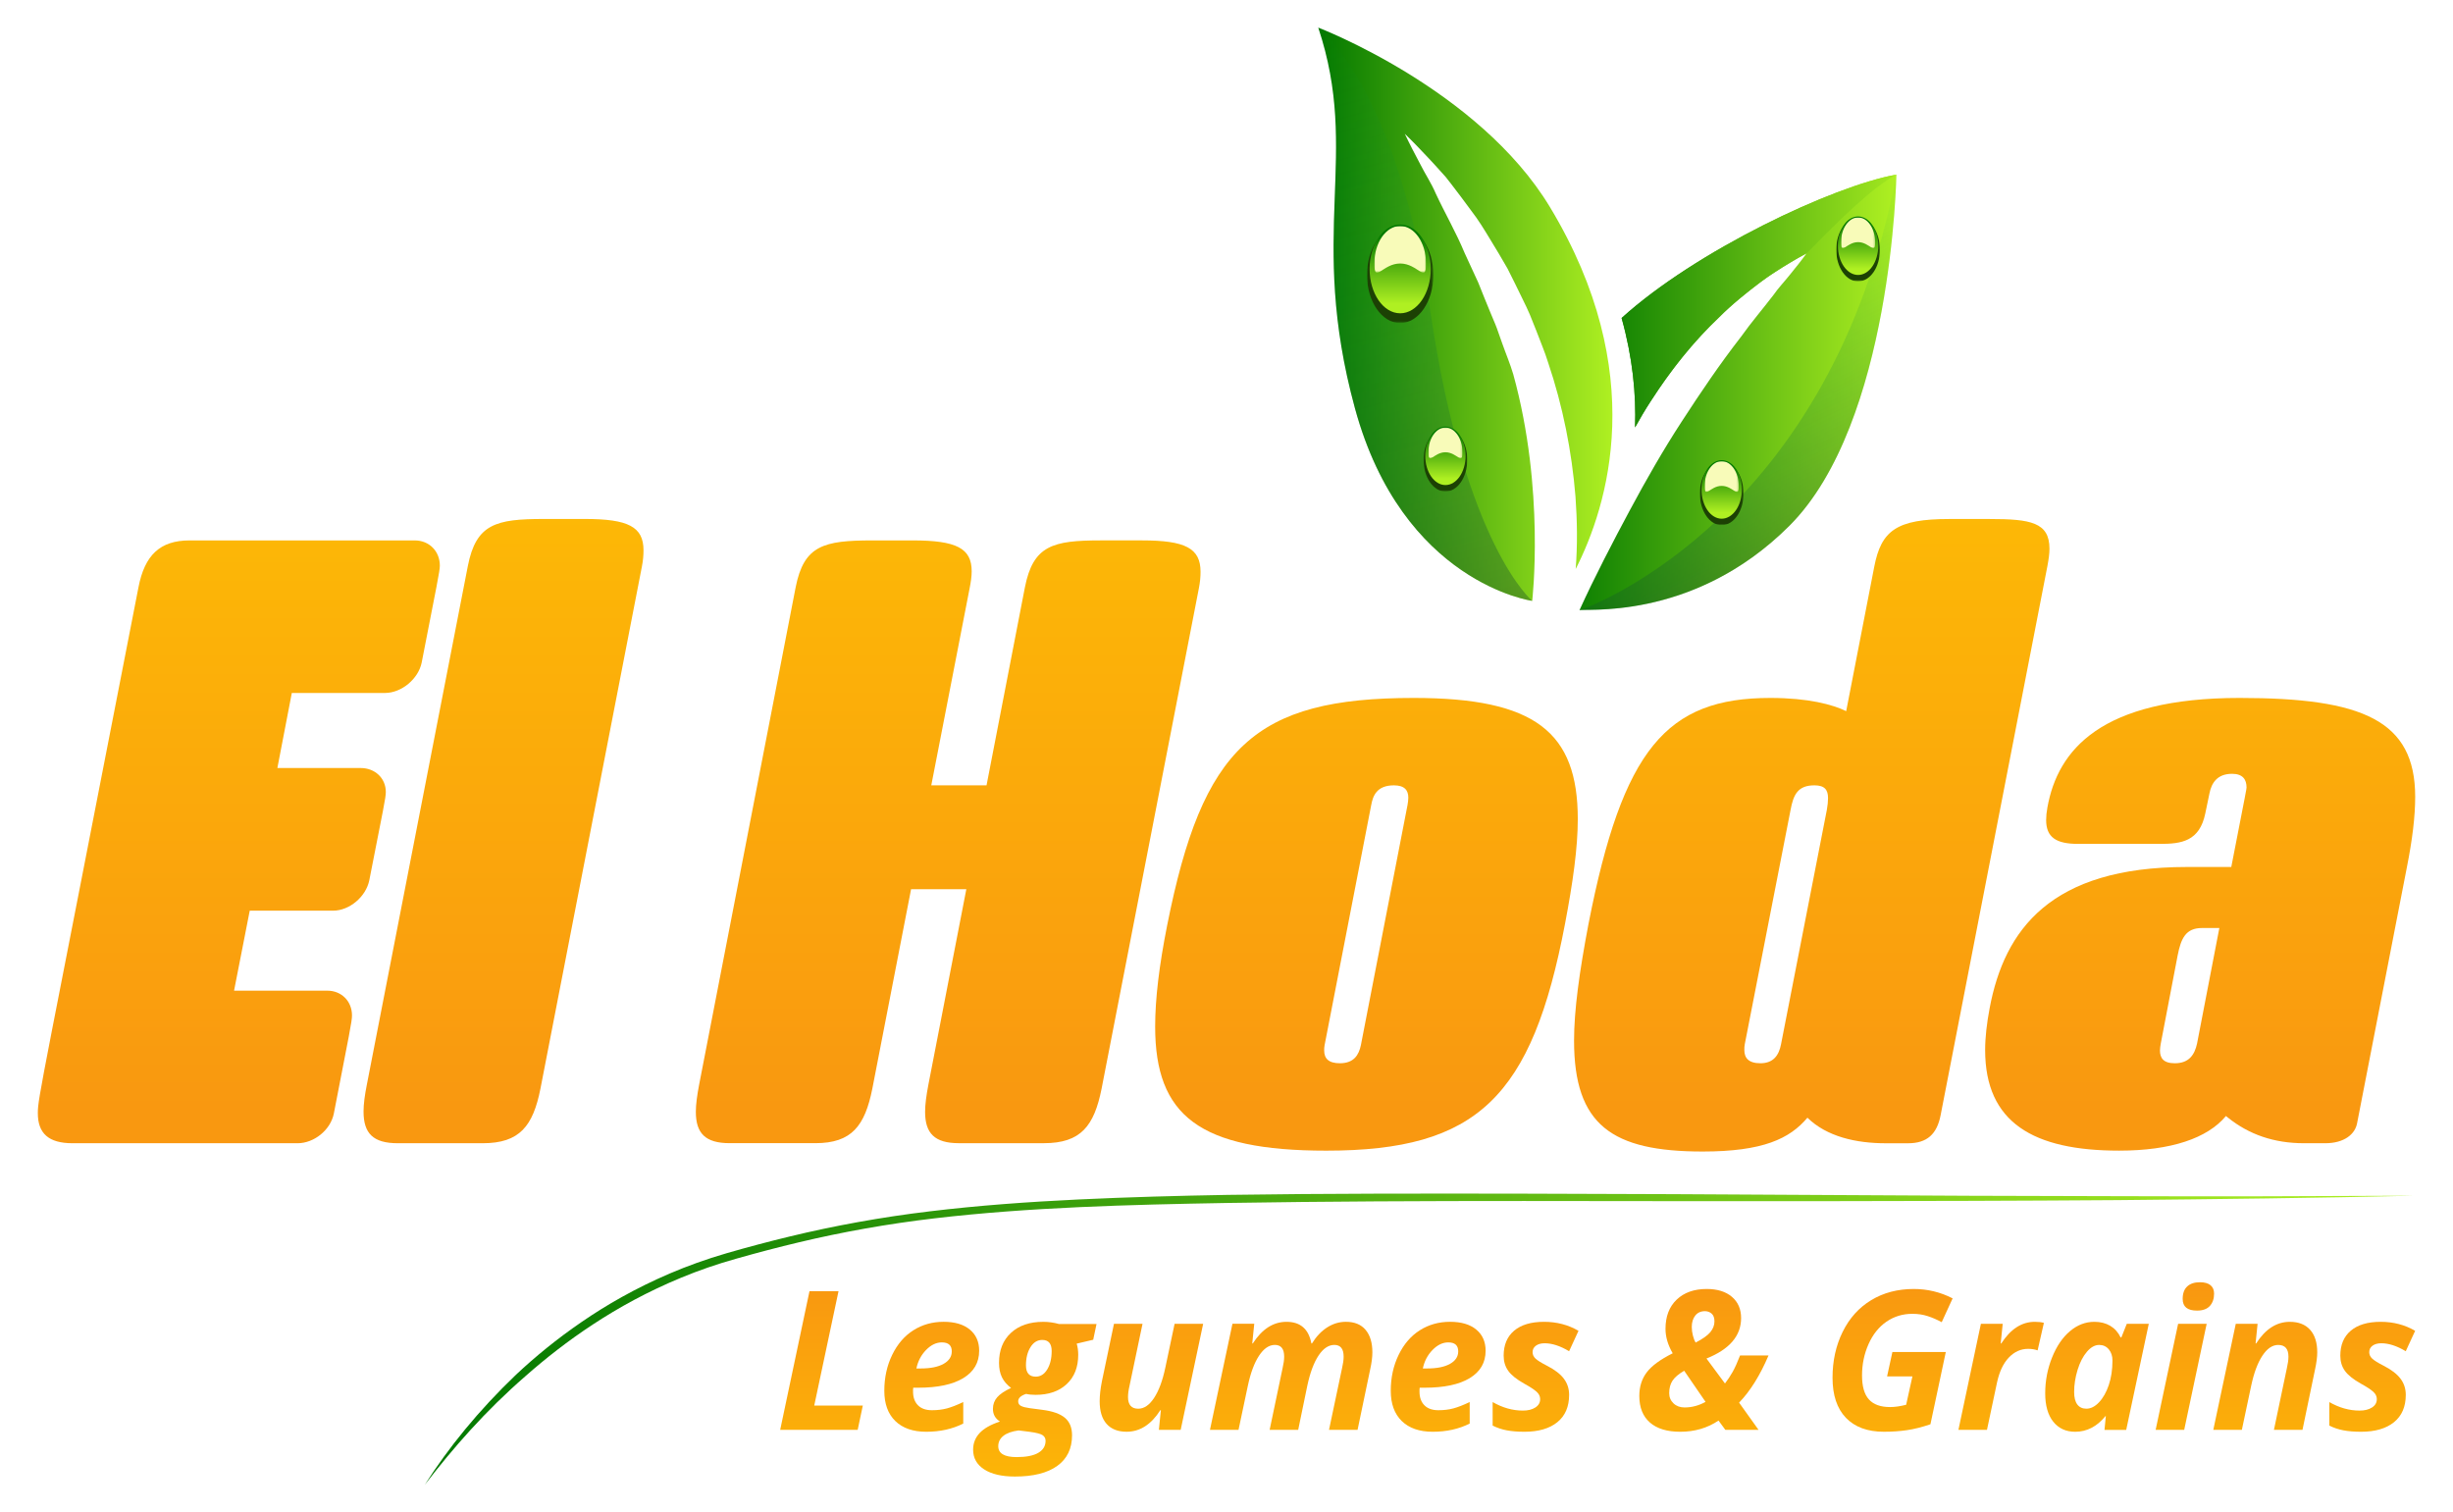 <?xml version="1.0" encoding="utf-8"?>
<!-- Generator: Adobe Illustrator 24.1.1, SVG Export Plug-In . SVG Version: 6.00 Build 0)  -->
<svg version="1.1" id="Layer_1" xmlns="http://www.w3.org/2000/svg" xmlns:xlink="http://www.w3.org/1999/xlink" x="0px" y="0px"
	 viewBox="0 0 1287.81 794" style="enable-background:new 0 0 1287.81 794;" xml:space="preserve">
<style type="text/css">
	.st0{fill:url(#SVGID_1_);}
	.st1{fill:url(#SVGID_2_);}
	.st2{fill:url(#SVGID_3_);}
	.st3{fill:url(#SVGID_4_);}
	.st4{opacity:0.5;fill:url(#SVGID_5_);}
	.st5{opacity:0.5;fill:url(#SVGID_6_);}
	.st6{filter:url(#Adobe_OpacityMaskFilter);}
	.st7{fill:url(#SVGID_8_);}
	.st8{mask:url(#SVGID_7_);fill-rule:evenodd;clip-rule:evenodd;fill:#1C4104;}
	.st9{clip-path:url(#SVGID_10_);fill:url(#SVGID_11_);}
	.st10{filter:url(#Adobe_OpacityMaskFilter_1_);}
	.st11{fill:url(#SVGID_13_);}
	.st12{mask:url(#SVGID_12_);fill-rule:evenodd;clip-rule:evenodd;fill:#F8FBB9;}
	.st13{filter:url(#Adobe_OpacityMaskFilter_2_);}
	.st14{fill:url(#SVGID_15_);}
	.st15{mask:url(#SVGID_14_);fill-rule:evenodd;clip-rule:evenodd;fill:#1C4104;}
	.st16{clip-path:url(#SVGID_17_);fill:url(#SVGID_18_);}
	.st17{filter:url(#Adobe_OpacityMaskFilter_3_);}
	.st18{fill:url(#SVGID_20_);}
	.st19{mask:url(#SVGID_19_);fill-rule:evenodd;clip-rule:evenodd;fill:#F8FBB9;}
	.st20{filter:url(#Adobe_OpacityMaskFilter_4_);}
	.st21{fill:url(#SVGID_22_);}
	.st22{mask:url(#SVGID_21_);fill-rule:evenodd;clip-rule:evenodd;fill:#1C4104;}
	.st23{clip-path:url(#SVGID_24_);fill:url(#SVGID_25_);}
	.st24{filter:url(#Adobe_OpacityMaskFilter_5_);}
	.st25{fill:url(#SVGID_27_);}
	.st26{mask:url(#SVGID_26_);fill-rule:evenodd;clip-rule:evenodd;fill:#F8FBB9;}
	.st27{filter:url(#Adobe_OpacityMaskFilter_6_);}
	.st28{fill:url(#SVGID_29_);}
	.st29{mask:url(#SVGID_28_);fill-rule:evenodd;clip-rule:evenodd;fill:#1C4104;}
	.st30{clip-path:url(#SVGID_31_);fill:url(#SVGID_32_);}
	.st31{filter:url(#Adobe_OpacityMaskFilter_7_);}
	.st32{fill:url(#SVGID_34_);}
	.st33{mask:url(#SVGID_33_);fill-rule:evenodd;clip-rule:evenodd;fill:#F8FBB9;}
	.st34{fill:url(#SVGID_35_);}
	.st35{fill:url(#SVGID_36_);}
	.st36{fill:url(#SVGID_37_);}
	.st37{fill:url(#SVGID_38_);}
	.st38{fill:url(#SVGID_39_);}
	.st39{fill:url(#SVGID_40_);}
	.st40{fill:url(#SVGID_41_);}
	.st41{fill:url(#SVGID_42_);}
	.st42{fill:url(#SVGID_43_);}
	.st43{fill:url(#SVGID_44_);}
	.st44{fill:url(#SVGID_45_);}
	.st45{fill:url(#SVGID_46_);}
	.st46{fill:url(#SVGID_47_);}
	.st47{fill:url(#SVGID_48_);}
	.st48{fill:url(#SVGID_49_);}
	.st49{fill:url(#SVGID_50_);}
	.st50{fill:url(#SVGID_51_);}
	.st51{fill:url(#SVGID_52_);}
	.st52{fill:url(#SVGID_53_);}
	.st53{fill:url(#SVGID_54_);}
</style>
<g>
	
		<linearGradient id="SVGID_1_" gradientUnits="userSpaceOnUse" x1="224.272" y1="729.491" x2="1268.11" y2="729.491" gradientTransform="matrix(1 -6.073260e-03 -6.073260e-03 0.776 3.792 139.752)">
		<stop  offset="0" style="stop-color:#027800"/>
		<stop  offset="1" style="stop-color:#AFF022"/>
	</linearGradient>
	<path class="st0" d="M1267.81,627.75c-52.04,1.23-104.08,1.82-156.09,2.32c-52,0.37-103.97,0.49-155.92,0.55
		c-103.88,0.19-207.68-0.74-311.42,0.94c-51.7,0.91-103.97,2.24-153.77,8.08c-24.85,2.91-48.62,7.21-70.97,12.53
		c-11.19,2.65-22.07,5.53-32.75,8.55c-10.53,2.93-20.19,6.32-29.14,10.01c-17.86,7.39-33.01,15.77-46.31,24.51
		c-13.34,8.75-24.94,17.87-35.47,27.15c-21.34,18.54-38.04,37.75-52.95,57.11c12.48-19.56,28.17-38.93,47.93-57.82
		c10.06-9.42,21.35-18.7,34.43-27.66c13.07-8.96,28.07-17.62,46.21-25.41c9.08-3.88,19.07-7.52,30.02-10.7
		c10.75-3.11,21.85-6.06,33.3-8.82c22.87-5.52,47.54-10.06,73.2-13.13c25.64-3.1,51.88-4.97,78.03-6.23
		c26.17-1.23,52.34-1.96,78.43-2.41c52.19-0.77,104.17-0.73,156.11-0.64c51.93,0.15,103.84,0.31,155.69,0.69
		c51.86,0.33,103.73,0.57,155.64,0.63C1163.89,628.2,1215.83,628.03,1267.81,627.75z"/>
	<g>
		<linearGradient id="SVGID_2_" gradientUnits="userSpaceOnUse" x1="692.066" y1="164.973" x2="846.51" y2="164.973">
			<stop  offset="0" style="stop-color:#027800"/>
			<stop  offset="1" style="stop-color:#AFF022"/>
		</linearGradient>
		<path class="st1" d="M794.45,196.5c-1.61-5.48-3.87-10.74-5.76-16.13l-2.86-8.08c-0.97-2.69-2.23-5.26-3.26-7.93
			c-2.16-5.3-4.38-10.58-6.46-15.93l-7.21-15.65c-4.42-10.68-10.23-20.65-15.16-31.24c-2.3-5.41-5.56-10.22-8.19-15.48
			c-2.75-5.18-5.49-10.41-8.04-15.82c4.26,4.1,8.35,8.39,12.41,12.72c2.07,2.14,4.02,4.38,6.03,6.58l2.99,3.32l2.75,3.5
			c3.62,4.71,7.2,9.46,10.72,14.28c3.67,4.73,6.78,9.81,9.86,14.92c3.09,5.1,6.23,10.2,9.16,15.42c2.73,5.32,5.31,10.71,7.95,16.09
			c1.3,2.7,2.66,5.37,3.8,8.14l3.34,8.34c2.08,5.62,4.51,11.12,6.26,16.86c7.68,22.73,12.39,46.46,14.34,70.31
			c0.92,12.63,1.09,25.38,0.11,38.01c16.78-32.94,38.85-103.17-13.48-189.95C776.3,46.63,692.07,14.49,692.07,14.49
			c22.29,66.88-5.76,107.91,19.24,199.77c25,91.85,93.09,101.2,93.09,101.2S811.25,257.15,794.45,196.5z"/>
		<linearGradient id="SVGID_3_" gradientUnits="userSpaceOnUse" x1="815.922" y1="206.078" x2="995.61" y2="206.078">
			<stop  offset="0" style="stop-color:#027800"/>
			<stop  offset="1" style="stop-color:#AFF022"/>
		</linearGradient>
		<path class="st2" d="M995.61,91.66c-33.44,6-105.44,40.08-144.27,75.3c5.81,20.81,7.68,40.09,7.06,57.44
			c2.57-4.64,5.26-9.22,8.16-13.67c10.35-16.01,22.23-31.12,36.1-44.2c6.67-6.77,14.19-12.69,21.7-18.45
			c3.73-2.91,7.78-5.44,11.81-7.95c4.05-2.49,8.1-4.92,12.28-7.14c-2.81,3.89-5.76,7.56-8.71,11.18c-2.91,3.66-6.1,6.97-8.77,10.81
			c-5.63,7.36-11.58,14.26-16.87,21.72c-11.18,14.37-21.3,29.37-31.13,44.5c-9.87,15.14-18.82,30.85-27.43,46.9
			c-8.63,16.08-18.55,35.13-26.38,52.38c0-1.68,58.84,6.97,110.29-44.48C993.47,221.99,995.61,91.66,995.61,91.66z"/>
		<linearGradient id="SVGID_4_" gradientUnits="userSpaceOnUse" x1="829.153" y1="158.032" x2="1008.9" y2="158.032">
			<stop  offset="0" style="stop-color:#027800"/>
			<stop  offset="1" style="stop-color:#AFF022"/>
		</linearGradient>
		<path class="st3" d="M858.39,224.4c2.57-4.64,5.26-9.22,8.16-13.67c10.1-15.62,35.17-53.05,81.9-77.73
			c28.72-29.34,38.59-36.63,47.16-41.34c-33.44,6-105.44,40.08-144.27,75.3C857.15,187.77,859.01,207.05,858.39,224.4z"/>
		<linearGradient id="SVGID_5_" gradientUnits="userSpaceOnUse" x1="879.818" y1="136.01" x2="984.963" y2="360.159">
			<stop  offset="0" style="stop-color:#00A14F;stop-opacity:0"/>
			<stop  offset="1" style="stop-color:#1C1C1B"/>
		</linearGradient>
		<path class="st4" d="M829.68,320.31c5.75-0.74,61.06,4.42,109.77-44.29c54.03-54.03,56.16-184.36,56.16-184.36
			C961.7,269.5,838.36,317.16,829.68,320.31z"/>
		<linearGradient id="SVGID_6_" gradientUnits="userSpaceOnUse" x1="690.412" y1="13.181" x2="805.236" y2="441.713">
			<stop  offset="0" style="stop-color:#00A14F;stop-opacity:0"/>
			<stop  offset="0.275" style="stop-color:#078042;stop-opacity:0.275"/>
			<stop  offset="0.876" style="stop-color:#182E22;stop-opacity:0.876"/>
			<stop  offset="1" style="stop-color:#1C1C1B"/>
		</linearGradient>
		<path class="st5" d="M751.23,165.4C733.22,44.5,692.07,14.49,692.07,14.49c22.29,66.88-5.76,107.91,19.24,199.77
			c25,91.85,93.09,101.2,93.09,101.2S769.24,286.3,751.23,165.4z"/>
		<g>
			<defs>
				<filter id="Adobe_OpacityMaskFilter" filterUnits="userSpaceOnUse" x="717.68" y="119.07" width="34.83" height="50.53">
					<feColorMatrix  type="matrix" values="1 0 0 0 0  0 1 0 0 0  0 0 1 0 0  0 0 0 1 0"/>
				</filter>
			</defs>
			<mask maskUnits="userSpaceOnUse" x="717.68" y="119.07" width="34.83" height="50.53" id="SVGID_7_">
				<g class="st6">
					
						<linearGradient id="SVGID_8_" gradientUnits="userSpaceOnUse" x1="848.636" y1="771.378" x2="848.636" y2="700.231" gradientTransform="matrix(1 0 0 1 -113.542 -582.028)">
						<stop  offset="0" style="stop-color:#FFFFFF"/>
						<stop  offset="1" style="stop-color:#000000"/>
					</linearGradient>
					<rect x="717.68" y="119.07" class="st7" width="34.83" height="50.53"/>
				</g>
			</mask>
			<path class="st8" d="M735.09,119.07c-9.62,0-17.42,11.31-17.42,25.27c0,13.96,7.8,25.27,17.42,25.27
				c9.62,0,17.42-11.31,17.42-25.27C752.51,130.39,744.71,119.07,735.09,119.07"/>
			<g>
				<defs>
					<path id="SVGID_9_" d="M735.09,117.88c-8.87,0-16.06,10.43-16.06,23.3c0,12.87,7.19,23.3,16.06,23.3
						c8.87,0,16.06-10.43,16.06-23.3C751.15,128.31,743.96,117.88,735.09,117.88"/>
				</defs>
				<clipPath id="SVGID_10_">
					<use xlink:href="#SVGID_9_"  style="overflow:visible;"/>
				</clipPath>
				<linearGradient id="SVGID_11_" gradientUnits="userSpaceOnUse" x1="735.095" y1="122.592" x2="735.095" y2="159.572">
					<stop  offset="0" style="stop-color:#027800"/>
					<stop  offset="1" style="stop-color:#AFF022"/>
				</linearGradient>
				<rect x="719.04" y="117.88" class="st9" width="32.12" height="46.59"/>
			</g>
			<defs>
				<filter id="Adobe_OpacityMaskFilter_1_" filterUnits="userSpaceOnUse" x="721.52" y="118.65" width="27.14" height="24.52">
					<feColorMatrix  type="matrix" values="1 0 0 0 0  0 1 0 0 0  0 0 1 0 0  0 0 0 1 0"/>
				</filter>
			</defs>
			<mask maskUnits="userSpaceOnUse" x="721.52" y="118.65" width="27.14" height="24.52" id="SVGID_12_">
				<g class="st10">
					
						<linearGradient id="SVGID_13_" gradientUnits="userSpaceOnUse" x1="847.884" y1="694.107" x2="847.884" y2="741.624" gradientTransform="matrix(1 0 0 1 -112.79 -587.196)">
						<stop  offset="0" style="stop-color:#FFFFFF"/>
						<stop  offset="1" style="stop-color:#000000"/>
					</linearGradient>
					<rect x="721.52" y="118.65" class="st11" width="27.14" height="24.52"/>
				</g>
			</mask>
			<path class="st12" d="M735.09,118.65c-7.49,0-13.57,8.82-13.57,19.69c0,10.87,4.21,0,13.57,0c9.36,0,13.57,10.87,13.57,0
				C748.67,127.47,742.59,118.65,735.09,118.65"/>
		</g>
		<g>
			<defs>
				<filter id="Adobe_OpacityMaskFilter_2_" filterUnits="userSpaceOnUse" x="747.35" y="224.73" width="22.96" height="33.31">
					<feColorMatrix  type="matrix" values="1 0 0 0 0  0 1 0 0 0  0 0 1 0 0  0 0 0 1 0"/>
				</filter>
			</defs>
			<mask maskUnits="userSpaceOnUse" x="747.35" y="224.73" width="22.96" height="33.31" id="SVGID_14_">
				<g class="st13">
					
						<linearGradient id="SVGID_15_" gradientUnits="userSpaceOnUse" x1="863.009" y1="856.37" x2="863.009" y2="809.467" gradientTransform="matrix(1 0 0 1 -104.173 -585.336)">
						<stop  offset="0" style="stop-color:#FFFFFF"/>
						<stop  offset="1" style="stop-color:#000000"/>
					</linearGradient>
					<rect x="747.35" y="224.73" class="st14" width="22.96" height="33.31"/>
				</g>
			</mask>
			<path class="st15" d="M758.84,224.73c-6.34,0-11.48,7.46-11.48,16.65c0,9.2,5.14,16.66,11.48,16.66
				c6.34,0,11.48-7.46,11.48-16.66C770.32,232.19,765.18,224.73,758.84,224.73"/>
			<g>
				<defs>
					<path id="SVGID_16_" d="M758.84,223.94c-5.85,0-10.59,6.88-10.59,15.36c0,8.48,4.74,15.36,10.59,15.36
						c5.85,0,10.59-6.88,10.59-15.36C769.42,230.82,764.68,223.94,758.84,223.94"/>
				</defs>
				<clipPath id="SVGID_17_">
					<use xlink:href="#SVGID_16_"  style="overflow:visible;"/>
				</clipPath>
				<linearGradient id="SVGID_18_" gradientUnits="userSpaceOnUse" x1="758.836" y1="227.024" x2="758.836" y2="251.422">
					<stop  offset="0" style="stop-color:#027800"/>
					<stop  offset="1" style="stop-color:#AFF022"/>
				</linearGradient>
				<rect x="748.25" y="223.94" class="st16" width="21.17" height="30.71"/>
			</g>
			<defs>
				<filter id="Adobe_OpacityMaskFilter_3_" filterUnits="userSpaceOnUse" x="749.89" y="224.46" width="17.89" height="16.16">
					<feColorMatrix  type="matrix" values="1 0 0 0 0  0 1 0 0 0  0 0 1 0 0  0 0 0 1 0"/>
				</filter>
			</defs>
			<mask maskUnits="userSpaceOnUse" x="749.89" y="224.46" width="17.89" height="16.16" id="SVGID_19_">
				<g class="st17">
					
						<linearGradient id="SVGID_20_" gradientUnits="userSpaceOnUse" x1="862.513" y1="805.476" x2="862.513" y2="836.779" gradientTransform="matrix(1 0 0 1 -103.678 -588.742)">
						<stop  offset="0" style="stop-color:#FFFFFF"/>
						<stop  offset="1" style="stop-color:#000000"/>
					</linearGradient>
					<rect x="749.89" y="224.46" class="st18" width="17.89" height="16.16"/>
				</g>
			</mask>
			<path class="st19" d="M758.84,224.46c-4.94,0-8.95,5.81-8.95,12.98c0,7.17,2.78,0,8.95,0c6.17,0,8.95,7.17,8.95,0
				C767.78,230.27,763.78,224.46,758.84,224.46"/>
		</g>
		<g>
			<defs>
				<filter id="Adobe_OpacityMaskFilter_4_" filterUnits="userSpaceOnUse" x="892.4" y="242.4" width="22.96" height="33.31">
					<feColorMatrix  type="matrix" values="1 0 0 0 0  0 1 0 0 0  0 0 1 0 0  0 0 0 1 0"/>
				</filter>
			</defs>
			<mask maskUnits="userSpaceOnUse" x="892.4" y="242.4" width="22.96" height="33.31" id="SVGID_21_">
				<g class="st20">
					
						<linearGradient id="SVGID_22_" gradientUnits="userSpaceOnUse" x1="1008.055" y1="874.037" x2="1008.055" y2="827.134" gradientTransform="matrix(1 0 0 1 -104.173 -585.336)">
						<stop  offset="0" style="stop-color:#FFFFFF"/>
						<stop  offset="1" style="stop-color:#000000"/>
					</linearGradient>
					<rect x="892.4" y="242.4" class="st21" width="22.96" height="33.31"/>
				</g>
			</mask>
			<path class="st22" d="M903.88,242.4c-6.34,0-11.48,7.46-11.48,16.65c0,9.2,5.14,16.66,11.48,16.66c6.34,0,11.48-7.46,11.48-16.66
				C915.36,249.86,910.22,242.4,903.88,242.4"/>
			<g>
				<defs>
					<path id="SVGID_23_" d="M903.88,241.61c-5.85,0-10.59,6.88-10.59,15.36c0,8.48,4.74,15.36,10.59,15.36
						c5.85,0,10.59-6.88,10.59-15.36C914.47,248.49,909.73,241.61,903.88,241.61"/>
				</defs>
				<clipPath id="SVGID_24_">
					<use xlink:href="#SVGID_23_"  style="overflow:visible;"/>
				</clipPath>
				<linearGradient id="SVGID_25_" gradientUnits="userSpaceOnUse" x1="903.881" y1="244.691" x2="903.881" y2="269.089">
					<stop  offset="0" style="stop-color:#027800"/>
					<stop  offset="1" style="stop-color:#AFF022"/>
				</linearGradient>
				<rect x="893.3" y="241.61" class="st23" width="21.17" height="30.71"/>
			</g>
			<defs>
				<filter id="Adobe_OpacityMaskFilter_5_" filterUnits="userSpaceOnUse" x="894.93" y="242.12" width="17.89" height="16.16">
					<feColorMatrix  type="matrix" values="1 0 0 0 0  0 1 0 0 0  0 0 1 0 0  0 0 0 1 0"/>
				</filter>
			</defs>
			<mask maskUnits="userSpaceOnUse" x="894.93" y="242.12" width="17.89" height="16.16" id="SVGID_26_">
				<g class="st24">
					
						<linearGradient id="SVGID_27_" gradientUnits="userSpaceOnUse" x1="1007.559" y1="823.143" x2="1007.559" y2="854.446" gradientTransform="matrix(1 0 0 1 -103.678 -588.742)">
						<stop  offset="0" style="stop-color:#FFFFFF"/>
						<stop  offset="1" style="stop-color:#000000"/>
					</linearGradient>
					<rect x="894.93" y="242.12" class="st25" width="17.89" height="16.16"/>
				</g>
			</mask>
			<path class="st26" d="M903.88,242.12c-4.94,0-8.95,5.81-8.95,12.98c0,7.17,2.78,0,8.95,0c6.17,0,8.95,7.17,8.95,0
				C912.83,247.93,908.82,242.12,903.88,242.12"/>
		</g>
		<g>
			<defs>
				<filter id="Adobe_OpacityMaskFilter_6_" filterUnits="userSpaceOnUse" x="964.01" y="114.43" width="22.96" height="33.31">
					<feColorMatrix  type="matrix" values="1 0 0 0 0  0 1 0 0 0  0 0 1 0 0  0 0 0 1 0"/>
				</filter>
			</defs>
			<mask maskUnits="userSpaceOnUse" x="964.01" y="114.43" width="22.96" height="33.31" id="SVGID_28_">
				<g class="st27">
					
						<linearGradient id="SVGID_29_" gradientUnits="userSpaceOnUse" x1="1026.53" y1="736.477" x2="1026.53" y2="689.574" gradientTransform="matrix(1 0 0 1 -51.041 -575.748)">
						<stop  offset="0" style="stop-color:#FFFFFF"/>
						<stop  offset="1" style="stop-color:#000000"/>
					</linearGradient>
					<rect x="964.01" y="114.43" class="st28" width="22.96" height="33.31"/>
				</g>
			</mask>
			<path class="st29" d="M975.49,114.43c-6.34,0-11.48,7.46-11.48,16.65c0,9.2,5.14,16.66,11.48,16.66
				c6.34,0,11.48-7.46,11.48-16.66C986.97,121.88,981.83,114.43,975.49,114.43"/>
			<g>
				<defs>
					<path id="SVGID_30_" d="M975.49,113.64c-5.85,0-10.59,6.88-10.59,15.36c0,8.48,4.74,15.36,10.59,15.36
						c5.85,0,10.59-6.88,10.59-15.36C986.07,120.51,981.33,113.64,975.49,113.64"/>
				</defs>
				<clipPath id="SVGID_31_">
					<use xlink:href="#SVGID_30_"  style="overflow:visible;"/>
				</clipPath>
				<linearGradient id="SVGID_32_" gradientUnits="userSpaceOnUse" x1="975.489" y1="116.73" x2="975.489" y2="141.128">
					<stop  offset="0" style="stop-color:#027800"/>
					<stop  offset="1" style="stop-color:#AFF022"/>
				</linearGradient>
				<rect x="964.9" y="113.64" class="st30" width="21.17" height="30.72"/>
			</g>
			<defs>
				<filter id="Adobe_OpacityMaskFilter_7_" filterUnits="userSpaceOnUse" x="966.54" y="114.15" width="17.89" height="16.16">
					<feColorMatrix  type="matrix" values="1 0 0 0 0  0 1 0 0 0  0 0 1 0 0  0 0 0 1 0"/>
				</filter>
			</defs>
			<mask maskUnits="userSpaceOnUse" x="966.54" y="114.15" width="17.89" height="16.16" id="SVGID_33_">
				<g class="st31">
					
						<linearGradient id="SVGID_34_" gradientUnits="userSpaceOnUse" x1="1026.034" y1="685.582" x2="1026.034" y2="716.885" gradientTransform="matrix(1 0 0 1 -50.545 -579.154)">
						<stop  offset="0" style="stop-color:#FFFFFF"/>
						<stop  offset="1" style="stop-color:#000000"/>
					</linearGradient>
					<rect x="966.54" y="114.15" class="st32" width="17.89" height="16.16"/>
				</g>
			</mask>
			<path class="st33" d="M975.49,114.15c-4.94,0-8.95,5.81-8.95,12.98c0,7.17,2.78,0,8.95,0c6.17,0,8.95,7.17,8.95,0
				C984.43,119.96,980.43,114.15,975.49,114.15"/>
		</g>
	</g>
	<g>
		<linearGradient id="SVGID_35_" gradientUnits="userSpaceOnUse" x1="125.389" y1="638.994" x2="125.389" y2="85.32">
			<stop  offset="0.101" style="stop-color:#F99810"/>
			<stop  offset="1" style="stop-color:#FFCB00"/>
		</linearGradient>
		<path class="st34" d="M72.68,308.4c3.25-16.88,11.26-24.68,26.84-24.68h118.19c7.79,0,13.2,5.84,13.2,13.2
			c0,3.03-1.52,9.74-9.52,50.87c-1.73,8.66-10.61,16.02-19.27,16.02h-48.92l-7.58,39.4h43.73c7.58,0,13.2,5.41,13.2,12.56
			c0,3.25-1.3,8.66-8.66,46.32c-1.73,8.66-10.39,16.02-19.05,16.02h-43.73l-8.23,41.99h48.92c7.58,0,12.99,5.63,12.99,12.99
			c0,3.25-1.3,9.09-9.53,51.52c-1.73,8.66-10.39,15.59-19.05,15.59H38.04c-12.56,0-18.18-5.2-18.18-15.8
			C19.86,576.18,21.59,570.98,72.68,308.4z"/>
		<linearGradient id="SVGID_36_" gradientUnits="userSpaceOnUse" x1="264.349" y1="638.994" x2="264.349" y2="85.32">
			<stop  offset="0.101" style="stop-color:#F99810"/>
			<stop  offset="1" style="stop-color:#FFCB00"/>
		</linearGradient>
		<path class="st35" d="M253.42,600.2h-44.59c-12.99,0-17.97-5.2-17.97-16.67c0-3.9,0.65-8.66,1.73-14.07l53.03-272.32
			c4.33-22.08,14.72-24.68,39.83-24.68h21.65c22.73,0,30.74,4.11,30.74,16.45c0,2.6-0.22,5.41-0.87,8.66l-53.25,274.05
			C279.83,591.11,272.9,600.2,253.42,600.2z"/>
		<linearGradient id="SVGID_37_" gradientUnits="userSpaceOnUse" x1="497.796" y1="638.994" x2="497.796" y2="85.32">
			<stop  offset="0.101" style="stop-color:#F99810"/>
			<stop  offset="1" style="stop-color:#FFCB00"/>
		</linearGradient>
		<path class="st36" d="M417.7,308.4c4.33-22.08,14.72-24.68,40.26-24.68h21.21c22.95,0,30.96,4.11,30.96,16.23
			c0,2.6-0.43,5.63-1.08,8.88l-20.13,103.47h29.01l20.13-103.91c4.33-22.08,14.72-24.68,39.83-24.68h21.65
			c22.73,0,30.74,4.11,30.74,16.45c0,2.6-0.22,5.41-0.87,8.66l-51.09,262.79c-3.9,19.48-10.82,28.57-30.31,28.57h-44.59
			c-12.77,0-17.75-5.2-17.75-16.45c0-3.9,0.65-8.66,1.73-14.29l19.92-102.61h-29.01l-20.35,104.77
			c-3.9,19.48-10.82,28.57-29.87,28.57h-45.03c-12.77,0-17.75-5.2-17.75-16.45c0-3.9,0.65-8.66,1.73-14.29L417.7,308.4z"/>
		<linearGradient id="SVGID_38_" gradientUnits="userSpaceOnUse" x1="717.386" y1="638.994" x2="717.386" y2="85.32">
			<stop  offset="0.101" style="stop-color:#F99810"/>
			<stop  offset="1" style="stop-color:#FFCB00"/>
		</linearGradient>
		<path class="st37" d="M696.28,604.1c-66.67,0-89.83-18.4-89.83-65.16c0-14.72,2.16-32.25,6.28-53.03
			c18.62-93.73,45.89-119.49,129.45-119.49c63.86,0,86.15,17.97,86.15,63.64c0,15.15-2.6,33.34-6.71,54.98
			C804.3,575.96,775.72,604.1,696.28,604.1z M738.93,422.7c0.22-1.3,0.43-2.6,0.43-3.9c0-3.9-1.95-6.49-7.58-6.49
			c-9.09,0-11.04,5.63-11.91,10.39l-24.46,125.99c-0.22,1.08-0.22,1.95-0.22,2.81c0,4.11,2.17,6.71,8.23,6.71
			c7.36,0,9.96-4.33,11.04-9.52L738.93,422.7z"/>
		<linearGradient id="SVGID_39_" gradientUnits="userSpaceOnUse" x1="951.164" y1="638.994" x2="951.164" y2="85.32">
			<stop  offset="0.101" style="stop-color:#F99810"/>
			<stop  offset="1" style="stop-color:#FFCB00"/>
		</linearGradient>
		<path class="st38" d="M929.41,366.42c19.92,0,32.69,3.46,39.83,6.93l14.72-75.76c3.68-19.05,11.69-25.11,39.4-25.11h21.21
			c21.43,0,31.39,1.73,31.39,15.59c0,2.6-0.43,5.63-1.08,9.09l-56.07,288.34c-1.95,9.96-7.14,14.72-17.1,14.72h-11.69
			c-15.59,0-30.96-3.46-41.13-13.42c-9.31,11.04-23.38,17.75-54.98,17.75c-47.62,0-67.54-13.85-67.54-58.23
			c0-16.02,2.81-36.15,7.58-61.26C851.91,393.26,874.86,366.42,929.41,366.42z M959.71,419.02c0-4.33-1.73-6.71-7.14-6.71
			c-8.66,0-11.04,4.76-12.55,12.99l-24.03,122.95c-0.22,1.08-0.22,1.95-0.22,3.03c0,4.11,2.17,6.93,8.44,6.93
			c6.93,0,9.74-4.33,10.82-9.96l24.03-122.95C959.5,422.91,959.71,420.75,959.71,419.02z"/>
		<linearGradient id="SVGID_40_" gradientUnits="userSpaceOnUse" x1="1155.062" y1="638.994" x2="1155.062" y2="85.32">
			<stop  offset="0.101" style="stop-color:#F99810"/>
			<stop  offset="1" style="stop-color:#FFCB00"/>
		</linearGradient>
		<path class="st39" d="M1148.03,455.17h23.38c8.01-41.13,8.01-40.91,8.01-41.78c0-4.11-1.95-7.14-7.58-7.14
			c-7.79,0-10.82,4.76-11.91,10.39l-2.16,10.39c-3.03,14.72-12.56,16.02-23.81,16.02h-42.86c-11.69,0-16.89-3.46-16.89-12.56
			c0-1.95,0.22-4.11,0.65-6.49c5.41-30.31,28.14-57.58,100.88-57.58c64.51,0,92.22,11.69,92.22,51.95c0,10.39-1.51,22.51-4.33,36.8
			l-26.19,134.64c-1.08,5.63-6.71,10.39-16.67,10.39h-11.25c-15.59,0-28.79-4.55-39.83-13.42l-1.08-0.87
			c-9.74,11.69-28.79,18.18-56.07,18.18c-45.03,0-70.35-14.72-70.35-52.82c0-6.71,0.87-14.07,2.38-22.08
			C1052.35,488.07,1076.59,455.17,1148.03,455.17z M1156.04,487.21c-8.66,0-11.04,5.63-12.77,14.29l-8.87,46.32
			c-0.22,1.3-0.43,2.6-0.43,3.68c0,3.9,1.73,6.71,7.79,6.71c7.36,0,10.39-4.33,11.69-10.39l11.69-60.61H1156.04z"/>
	</g>
	<g>
		<linearGradient id="SVGID_41_" gradientUnits="userSpaceOnUse" x1="431.274" y1="656.647" x2="431.274" y2="849.311">
			<stop  offset="0.101" style="stop-color:#F99810"/>
			<stop  offset="1" style="stop-color:#FFCB00"/>
		</linearGradient>
		<path class="st40" d="M409.59,750.68l15.39-72.81h15.24l-12.75,60.06h25.5l-2.69,12.75H409.59z"/>
		<linearGradient id="SVGID_42_" gradientUnits="userSpaceOnUse" x1="489.167" y1="656.647" x2="489.167" y2="849.311">
			<stop  offset="0.101" style="stop-color:#F99810"/>
			<stop  offset="1" style="stop-color:#FFCB00"/>
		</linearGradient>
		<path class="st41" d="M486.28,751.68c-6.97,0-12.38-1.88-16.24-5.63c-3.85-3.75-5.78-9.05-5.78-15.89c0-6.87,1.37-13.14,4.11-18.8
			c2.74-5.66,6.45-9.98,11.13-12.95c4.68-2.97,9.98-4.46,15.89-4.46c5.88,0,10.46,1.35,13.74,4.06c3.29,2.71,4.93,6.42,4.93,11.13
			c0,6.21-2.77,11-8.32,14.37c-5.54,3.37-13.46,5.05-23.75,5.05h-2.54l-0.1,1.05v1c0,3.02,0.85,5.4,2.56,7.15
			c1.71,1.74,4.16,2.61,7.35,2.61c2.89,0,5.51-0.32,7.87-0.95c2.36-0.63,5.21-1.74,8.57-3.34v11.3
			C499.99,750.25,493.52,751.68,486.28,751.68z M494.45,704.76c-2.92,0-5.68,1.33-8.27,3.98c-2.59,2.66-4.28,5.89-5.08,9.71h2.24
			c5.15,0,9.16-0.8,12.03-2.42c2.87-1.61,4.31-3.79,4.31-6.55C499.68,706.34,497.93,704.76,494.45,704.76z"/>
		<linearGradient id="SVGID_43_" gradientUnits="userSpaceOnUse" x1="543.276" y1="656.647" x2="543.276" y2="849.311">
			<stop  offset="0.101" style="stop-color:#F99810"/>
			<stop  offset="1" style="stop-color:#FFCB00"/>
		</linearGradient>
		<path class="st42" d="M575.67,695.1l-1.74,8.27l-8.67,2.04c0.53,1.73,0.8,3.69,0.8,5.88c0,6.47-2.01,11.6-6.03,15.36
			c-4.02,3.77-9.48,5.65-16.38,5.65c-1.96,0-3.6-0.17-4.93-0.5c-2.79,0.9-4.18,2.19-4.18,3.88c0,1.13,0.5,1.94,1.49,2.44
			c1,0.5,2.47,0.88,4.43,1.15l6.82,0.9c5.41,0.7,9.35,2.1,11.83,4.21c2.47,2.11,3.71,5.15,3.71,9.14c0,7-2.59,12.37-7.77,16.09
			c-5.18,3.72-12.58,5.58-22.21,5.58c-6.91,0-12.29-1.25-16.16-3.76c-3.87-2.51-5.8-5.95-5.8-10.33c0-3.39,1.14-6.3,3.41-8.74
			s5.83-4.46,10.68-6.05c-2.46-1.56-3.69-3.77-3.69-6.62c0-2.36,0.74-4.39,2.22-6.1c1.48-1.71,3.91-3.34,7.3-4.91
			c-2.16-1.63-3.75-3.49-4.78-5.58s-1.54-4.63-1.54-7.62c0-6.61,2.08-11.84,6.25-15.71c4.17-3.87,9.84-5.8,17.01-5.8
			c2.76,0,5.51,0.38,8.27,1.15H575.67z M534.78,750.98c-3.52,0.46-6.18,1.41-7.99,2.84c-1.81,1.43-2.71,3.24-2.71,5.43
			c0,3.82,3.22,5.73,9.66,5.73c5.01,0,8.8-0.75,11.35-2.24s3.83-3.6,3.83-6.32c0-1.29-0.54-2.29-1.62-2.99
			c-1.08-0.7-3.36-1.28-6.85-1.74L534.78,750.98z M547.19,703.47c-2.56,0-4.62,1.27-6.2,3.81s-2.37,5.72-2.37,9.54
			c0,3.95,1.71,5.93,5.13,5.93c2.49,0,4.51-1.27,6.05-3.81c1.54-2.54,2.32-5.75,2.32-9.64S550.47,703.47,547.19,703.47z"/>
		<linearGradient id="SVGID_44_" gradientUnits="userSpaceOnUse" x1="604.481" y1="656.647" x2="604.481" y2="849.311">
			<stop  offset="0.101" style="stop-color:#F99810"/>
			<stop  offset="1" style="stop-color:#FFCB00"/>
		</linearGradient>
		<path class="st43" d="M584.83,695h14.99L593,727.52c-0.53,2.26-0.8,4.23-0.8,5.93c0,4.08,1.79,6.13,5.38,6.13
			c3.05,0,5.83-1.89,8.32-5.68s4.45-9.06,5.88-15.84l4.88-23.06h14.99l-11.8,55.68h-11.45l1.05-10.31h-0.3
			c-4.81,7.54-10.71,11.3-17.68,11.3c-4.58,0-8.08-1.37-10.51-4.11s-3.64-6.7-3.64-11.88c0-3.09,0.4-6.62,1.2-10.61L584.83,695z"/>
		<linearGradient id="SVGID_45_" gradientUnits="userSpaceOnUse" x1="677.862" y1="656.647" x2="677.862" y2="849.311">
			<stop  offset="0.101" style="stop-color:#F99810"/>
			<stop  offset="1" style="stop-color:#FFCB00"/>
		</linearGradient>
		<path class="st44" d="M675.42,693.96c7.27,0,11.62,3.78,13.05,11.35h0.3c2.26-3.65,4.92-6.46,7.99-8.42
			c3.07-1.96,6.35-2.94,9.84-2.94c4.52,0,7.96,1.41,10.33,4.23c2.37,2.82,3.56,6.76,3.56,11.8c0,2.52-0.38,5.51-1.15,8.96
			l-6.62,31.72h-14.99l6.87-32.52c0.53-2.26,0.8-4.23,0.8-5.93c0-4.08-1.63-6.13-4.88-6.13c-3.05,0-5.82,1.86-8.29,5.58
			c-2.47,3.72-4.44,9-5.9,15.84l-4.78,23.16h-14.99l6.82-32.52c0.53-2.26,0.8-4.23,0.8-5.93c0-4.08-1.63-6.13-4.88-6.13
			c-3.05,0-5.83,1.89-8.32,5.68c-2.49,3.78-4.45,9.06-5.88,15.84l-4.88,23.06h-14.99l11.8-55.68h11.45l-1.05,10.31h0.3
			C662.59,697.74,668.48,693.96,675.42,693.96z"/>
		<linearGradient id="SVGID_46_" gradientUnits="userSpaceOnUse" x1="755.053" y1="656.647" x2="755.053" y2="849.311">
			<stop  offset="0.101" style="stop-color:#F99810"/>
			<stop  offset="1" style="stop-color:#FFCB00"/>
		</linearGradient>
		<path class="st45" d="M752.16,751.68c-6.97,0-12.38-1.88-16.24-5.63c-3.85-3.75-5.78-9.05-5.78-15.89c0-6.87,1.37-13.14,4.11-18.8
			c2.74-5.66,6.45-9.98,11.13-12.95c4.68-2.97,9.98-4.46,15.89-4.46c5.88,0,10.46,1.35,13.74,4.06c3.29,2.71,4.93,6.42,4.93,11.13
			c0,6.21-2.77,11-8.32,14.37c-5.54,3.37-13.46,5.05-23.75,5.05h-2.54l-0.1,1.05v1c0,3.02,0.85,5.4,2.56,7.15
			c1.71,1.74,4.16,2.61,7.35,2.61c2.89,0,5.51-0.32,7.87-0.95c2.36-0.63,5.21-1.74,8.57-3.34v11.3
			C765.88,750.25,759.4,751.68,752.16,751.68z M760.33,704.76c-2.92,0-5.68,1.33-8.27,3.98c-2.59,2.66-4.28,5.89-5.08,9.71h2.24
			c5.15,0,9.15-0.8,12.03-2.42c2.87-1.61,4.31-3.79,4.31-6.55C765.56,706.34,763.82,704.76,760.33,704.76z"/>
		<linearGradient id="SVGID_47_" gradientUnits="userSpaceOnUse" x1="806.174" y1="656.647" x2="806.174" y2="849.311">
			<stop  offset="0.101" style="stop-color:#F99810"/>
			<stop  offset="1" style="stop-color:#FFCB00"/>
		</linearGradient>
		<path class="st46" d="M823.78,732.3c0,6.24-2.07,11.03-6.2,14.37c-4.13,3.34-9.89,5.01-17.26,5.01c-3.55,0-6.65-0.25-9.29-0.75
			c-2.64-0.5-5.1-1.33-7.4-2.49v-12.35c5.21,2.99,10.51,4.48,15.89,4.48c2.66,0,4.83-0.54,6.52-1.62c1.69-1.08,2.54-2.55,2.54-4.41
			c0-1.43-0.61-2.71-1.84-3.83c-1.23-1.13-3.4-2.56-6.52-4.28c-4.02-2.26-6.82-4.51-8.42-6.75c-1.59-2.24-2.39-4.89-2.39-7.94
			c0-5.64,1.83-10.02,5.5-13.12c3.67-3.1,8.91-4.66,15.71-4.66c6.67,0,12.7,1.58,18.08,4.73l-4.93,10.71
			c-4.65-2.79-8.93-4.18-12.85-4.18c-1.89,0-3.42,0.42-4.58,1.27c-1.16,0.85-1.74,1.98-1.74,3.41c0,1.29,0.53,2.43,1.59,3.41
			c1.06,0.98,3.05,2.22,5.98,3.71c4.08,2.09,7.04,4.37,8.86,6.82C822.87,726.29,823.78,729.12,823.78,732.3z"/>
		<linearGradient id="SVGID_48_" gradientUnits="userSpaceOnUse" x1="894.545" y1="656.647" x2="894.545" y2="849.311">
			<stop  offset="0.101" style="stop-color:#F99810"/>
			<stop  offset="1" style="stop-color:#FFCB00"/>
		</linearGradient>
		<path class="st47" d="M923.23,750.68H905.8l-3.59-4.88c-5.81,3.92-12.5,5.88-20.07,5.88c-6.94,0-12.26-1.62-15.96-4.86
			s-5.55-7.89-5.55-13.97c0-4.81,1.3-8.94,3.91-12.38c2.61-3.44,7.15-6.76,13.62-9.99c-2.52-4.32-3.78-8.6-3.78-12.85
			c0-6.47,1.95-11.58,5.85-15.31s9.16-5.6,15.76-5.6c5.61,0,10.03,1.37,13.25,4.11c3.22,2.74,4.83,6.47,4.83,11.18
			c0,9.3-6.06,16.37-18.18,21.22l9.71,13.1c1.46-1.89,2.8-3.91,4.01-6.05c1.21-2.14,2.51-5.02,3.91-8.64h14.94
			c-4.42,10.39-9.56,18.64-15.44,24.75L923.23,750.68z M884.19,719.65c-2.92,1.69-4.96,3.43-6.13,5.2
			c-1.16,1.78-1.74,3.96-1.74,6.55c0,2.16,0.76,3.95,2.27,5.38c1.51,1.43,3.44,2.14,5.8,2.14c3.82,0,7.49-0.98,11.01-2.94
			L884.19,719.65z M890.21,704.86c3.75-1.96,6.33-3.8,7.74-5.53c1.41-1.73,2.12-3.59,2.12-5.58c0-1.89-0.5-3.26-1.49-4.11
			s-2.16-1.27-3.49-1.27c-2.19,0-3.89,0.77-5.1,2.32c-1.21,1.54-1.82,3.53-1.82,5.95c0,1.53,0.2,3.05,0.6,4.58
			C889.17,702.75,889.65,703.97,890.21,704.86z"/>
		<linearGradient id="SVGID_49_" gradientUnits="userSpaceOnUse" x1="993.598" y1="656.647" x2="993.598" y2="849.311">
			<stop  offset="0.101" style="stop-color:#F99810"/>
			<stop  offset="1" style="stop-color:#FFCB00"/>
		</linearGradient>
		<path class="st48" d="M993.5,709.79h28.04l-8.07,37.95c-4.45,1.53-8.57,2.56-12.38,3.11c-3.8,0.55-7.83,0.82-12.08,0.82
			c-8.6,0-15.24-2.44-19.92-7.32c-4.68-4.88-7.02-11.89-7.02-21.02c0-8.9,1.78-16.94,5.33-24.13c3.55-7.19,8.55-12.73,14.99-16.63
			c6.44-3.9,13.88-5.85,22.31-5.85c7.24,0,14.04,1.64,20.42,4.93l-5.73,12.5c-2.46-1.33-4.91-2.39-7.37-3.19
			c-2.46-0.8-5.13-1.2-8.02-1.2c-5.08,0-9.62,1.38-13.62,4.13c-4,2.76-7.14,6.68-9.41,11.78c-2.27,5.1-3.41,10.58-3.41,16.46
			c0,5.71,1.2,9.9,3.61,12.57c2.41,2.67,6.1,4.01,11.08,4.01c2.52,0,5.35-0.4,8.47-1.2l3.29-14.89h-13.3L993.5,709.79z"/>
		<linearGradient id="SVGID_50_" gradientUnits="userSpaceOnUse" x1="1050.595" y1="656.647" x2="1050.595" y2="849.311">
			<stop  offset="0.101" style="stop-color:#F99810"/>
			<stop  offset="1" style="stop-color:#FFCB00"/>
		</linearGradient>
		<path class="st49" d="M1068.25,693.96c1.96,0,3.55,0.18,4.78,0.55l-3.29,14.44c-1.49-0.53-3.15-0.8-4.98-0.8
			c-3.85,0-7.23,1.52-10.13,4.56s-4.97,7.4-6.2,13.07l-5.28,24.9h-14.99l11.8-55.68h11.45l-1.05,10.31h0.3
			C1055.55,697.74,1061.41,693.96,1068.25,693.96z"/>
		<linearGradient id="SVGID_51_" gradientUnits="userSpaceOnUse" x1="1100.919" y1="656.647" x2="1100.919" y2="849.311">
			<stop  offset="0.101" style="stop-color:#F99810"/>
			<stop  offset="1" style="stop-color:#FFCB00"/>
		</linearGradient>
		<path class="st50" d="M1089.46,751.68c-4.88,0-8.72-1.77-11.53-5.3c-2.81-3.54-4.21-8.49-4.21-14.87c0-6.57,1.2-12.84,3.59-18.8
			c2.39-5.96,5.53-10.57,9.41-13.84c3.88-3.27,8.15-4.91,12.8-4.91c3.22,0,6,0.7,8.34,2.09c2.34,1.39,4.16,3.42,5.45,6.08h0.4
			l2.84-7.12h11.55l-11.85,55.68h-11.4l0.7-7.22h-0.2C1100.9,748.94,1095.61,751.68,1089.46,751.68z M1095.34,739.57
			c2.29,0,4.5-1.11,6.62-3.34c2.12-2.22,3.83-5.24,5.13-9.04c1.29-3.8,1.94-8.11,1.94-12.92c0-2.36-0.64-4.31-1.92-5.85
			c-1.28-1.54-2.96-2.32-5.05-2.32c-2.26,0-4.41,1.2-6.45,3.59s-3.67,5.54-4.88,9.46c-1.21,3.92-1.82,7.8-1.82,11.65
			c0,2.92,0.56,5.11,1.67,6.57C1091.7,738.84,1093.28,739.57,1095.34,739.57z"/>
		<linearGradient id="SVGID_52_" gradientUnits="userSpaceOnUse" x1="1147.034" y1="656.647" x2="1147.034" y2="849.311">
			<stop  offset="0.101" style="stop-color:#F99810"/>
			<stop  offset="1" style="stop-color:#FFCB00"/>
		</linearGradient>
		<path class="st51" d="M1146.69,750.68h-14.99l11.8-55.68h14.99L1146.69,750.68z M1145.89,681.95c0-2.89,0.79-5.07,2.37-6.55
			c1.58-1.48,3.81-2.22,6.7-2.22c2.42,0,4.27,0.52,5.53,1.54c1.26,1.03,1.89,2.51,1.89,4.43c0,2.66-0.73,4.81-2.19,6.45
			c-1.46,1.64-3.72,2.47-6.77,2.47C1148.4,688.08,1145.89,686.04,1145.89,681.95z"/>
		<linearGradient id="SVGID_53_" gradientUnits="userSpaceOnUse" x1="1189.265" y1="656.647" x2="1189.265" y2="849.311">
			<stop  offset="0.101" style="stop-color:#F99810"/>
			<stop  offset="1" style="stop-color:#FFCB00"/>
		</linearGradient>
		<path class="st52" d="M1208.79,750.68h-14.99l6.82-32.52c0.53-2.26,0.8-4.23,0.8-5.93c0-4.08-1.79-6.13-5.38-6.13
			c-3.05,0-5.83,1.89-8.32,5.68c-2.49,3.78-4.45,9.06-5.88,15.84l-4.88,23.06h-14.99l11.8-55.68h11.45l-1.05,10.31h0.3
			c4.85-7.57,10.74-11.35,17.68-11.35c4.58,0,8.13,1.39,10.63,4.16c2.51,2.77,3.76,6.73,3.76,11.88c0,2.42-0.38,5.41-1.15,8.96
			L1208.79,750.68z"/>
		<linearGradient id="SVGID_54_" gradientUnits="userSpaceOnUse" x1="1245.416" y1="656.647" x2="1245.416" y2="849.311">
			<stop  offset="0.101" style="stop-color:#F99810"/>
			<stop  offset="1" style="stop-color:#FFCB00"/>
		</linearGradient>
		<path class="st53" d="M1263.02,732.3c0,6.24-2.07,11.03-6.2,14.37c-4.13,3.34-9.89,5.01-17.26,5.01c-3.55,0-6.65-0.25-9.29-0.75
			c-2.64-0.5-5.1-1.33-7.4-2.49v-12.35c5.21,2.99,10.51,4.48,15.89,4.48c2.66,0,4.83-0.54,6.52-1.62c1.69-1.08,2.54-2.55,2.54-4.41
			c0-1.43-0.61-2.71-1.84-3.83c-1.23-1.13-3.4-2.56-6.52-4.28c-4.02-2.26-6.82-4.51-8.42-6.75s-2.39-4.89-2.39-7.94
			c0-5.64,1.83-10.02,5.5-13.12c3.67-3.1,8.91-4.66,15.71-4.66c6.67,0,12.7,1.58,18.08,4.73l-4.93,10.71
			c-4.65-2.79-8.93-4.18-12.85-4.18c-1.89,0-3.42,0.42-4.58,1.27c-1.16,0.85-1.74,1.98-1.74,3.41c0,1.29,0.53,2.43,1.59,3.41
			c1.06,0.98,3.05,2.22,5.98,3.71c4.08,2.09,7.04,4.37,8.86,6.82C1262.11,726.29,1263.02,729.12,1263.02,732.3z"/>
	</g>
</g>
</svg>
